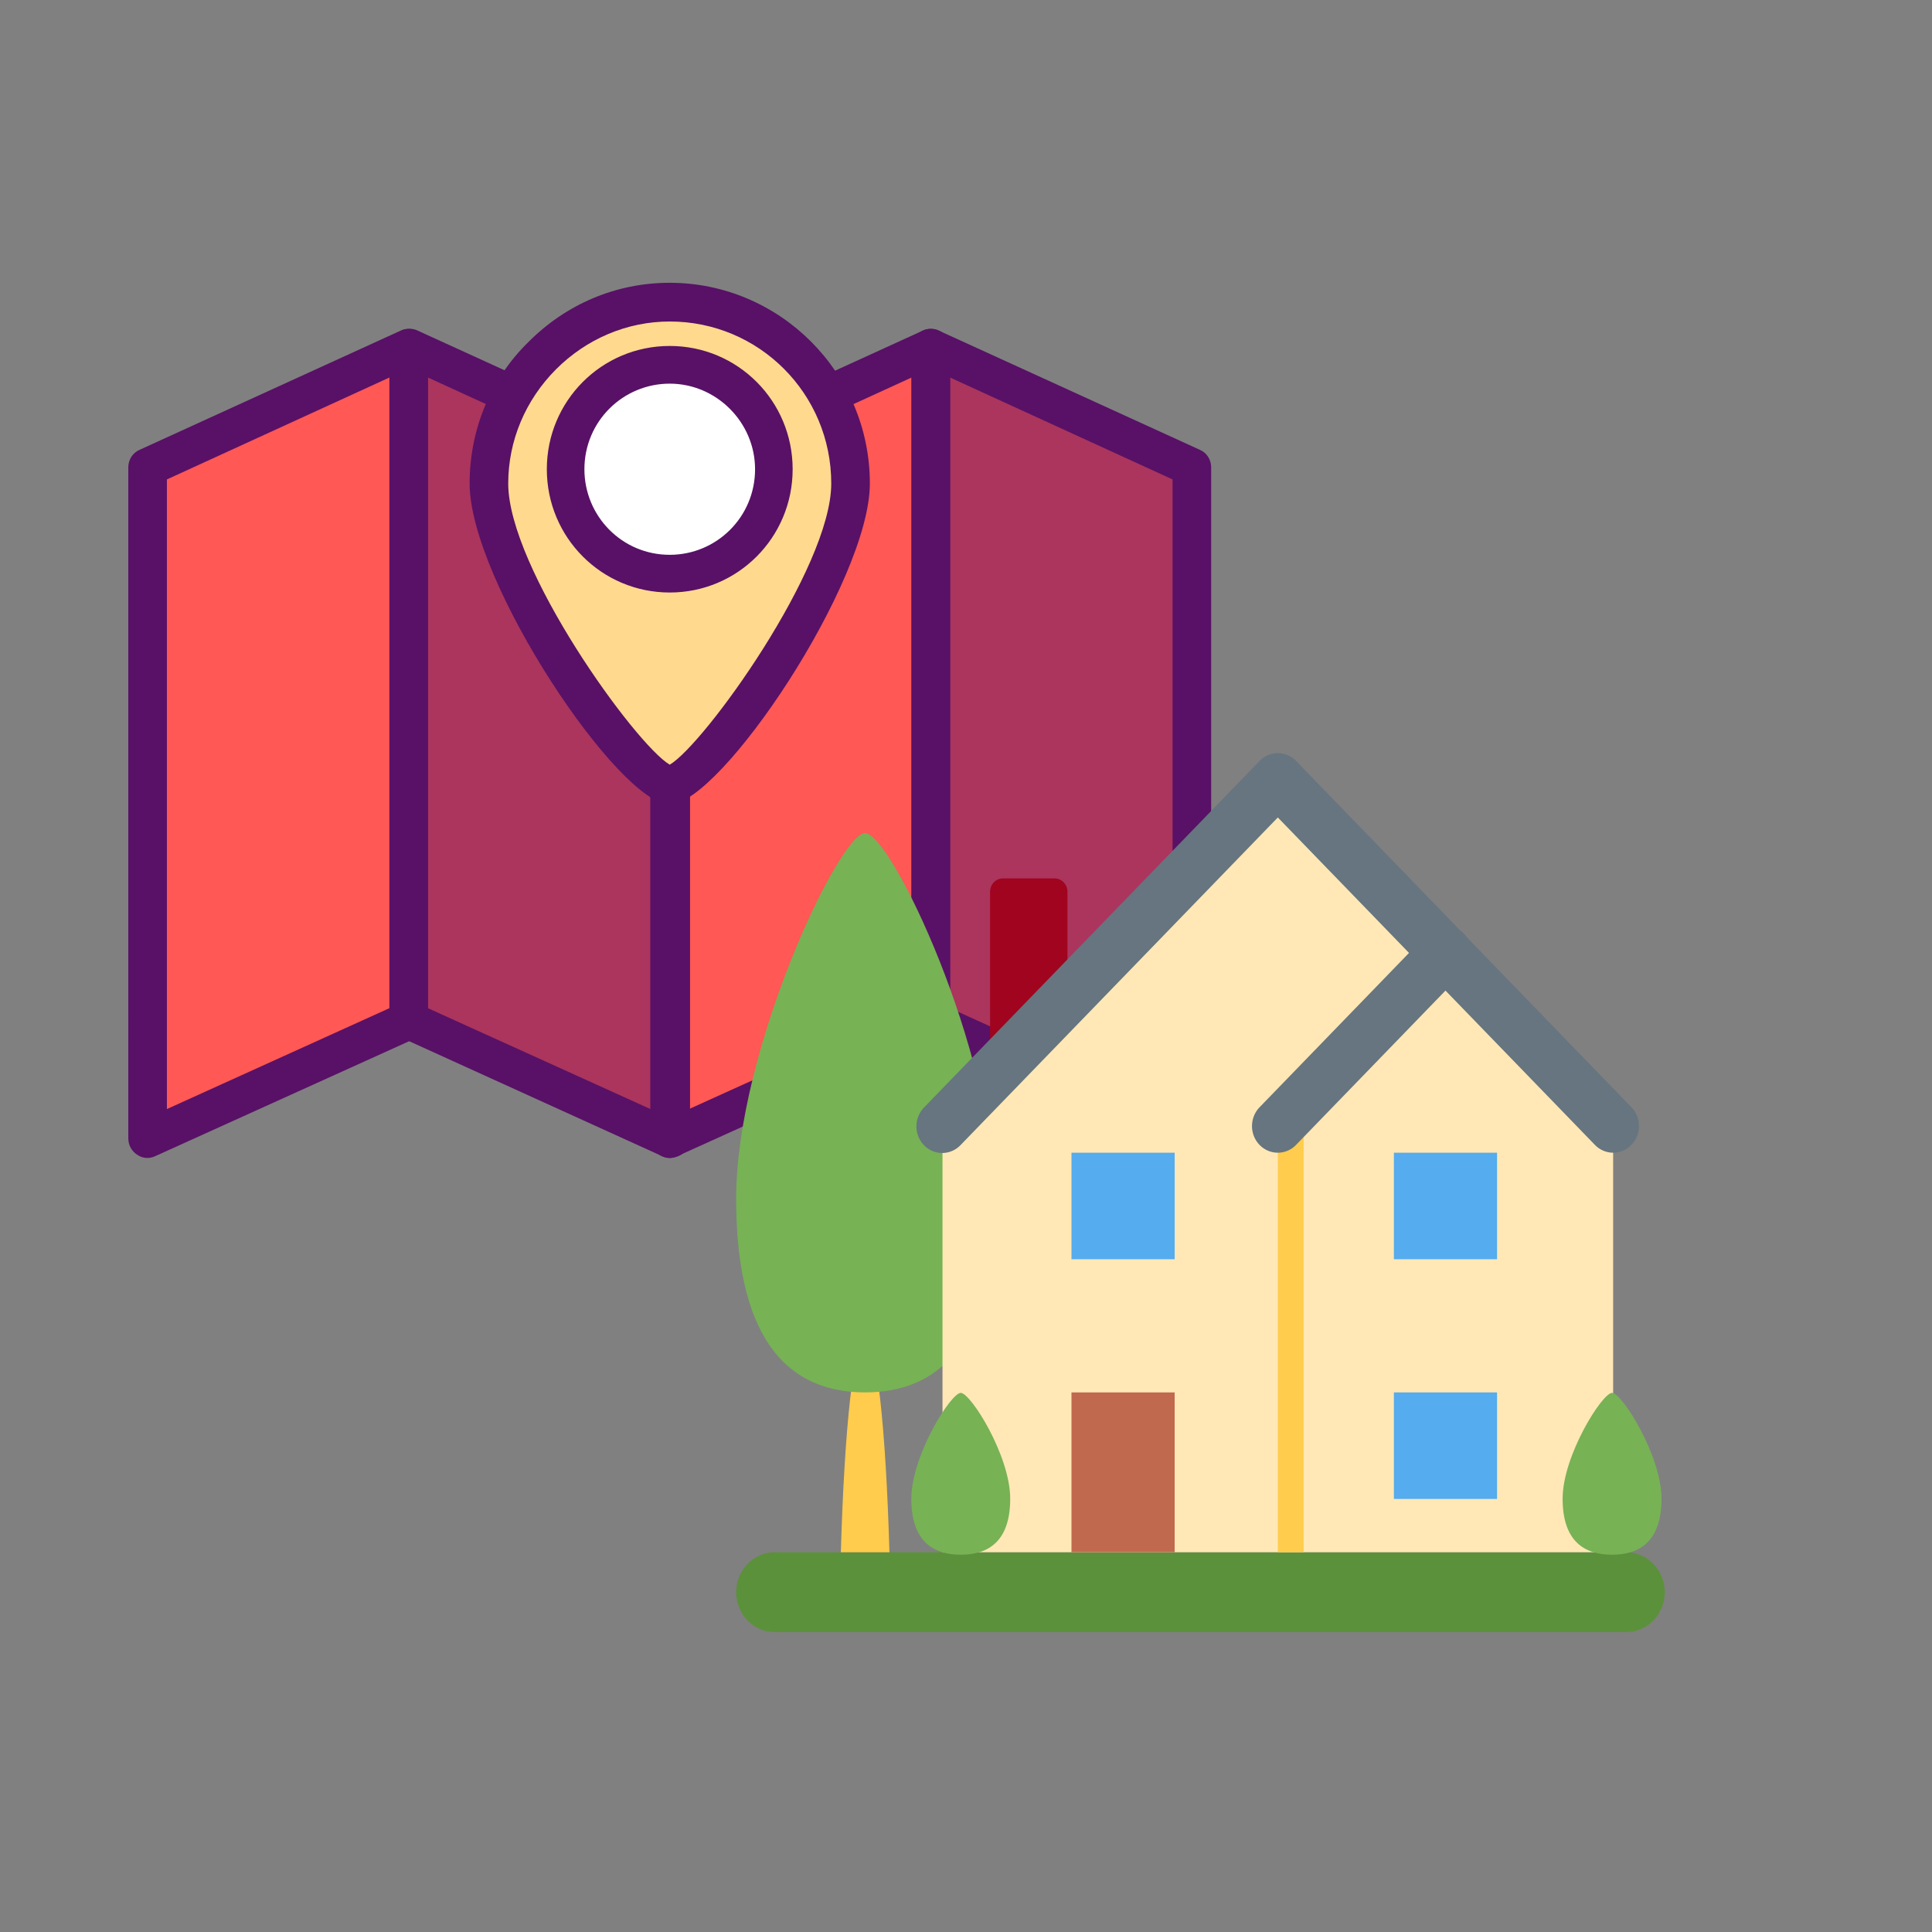 <?xml version="1.0" encoding="UTF-8" standalone="no"?>
<!-- Uploaded to: SVG Repo, www.svgrepo.com, Generator: SVG Repo Mixer Tools -->

<svg
   width="800px"
   height="800px"
   viewBox="0 0 128 128"
   id="Layer_1"
   version="1.1"
   xml:space="preserve"
   sodipodi:docname="image.svg"
   inkscape:version="1.3.1 (9b9bdc1480, 2023-11-25, custom)"
   xmlns:inkscape="http://www.inkscape.org/namespaces/inkscape"
   xmlns:sodipodi="http://sodipodi.sourceforge.net/DTD/sodipodi-0.dtd"
   xmlns="http://www.w3.org/2000/svg"
   xmlns:svg="http://www.w3.org/2000/svg"><rect x="0" y="0" width="128" height="128" fill="#808080" stroke="none"/><defs
   id="defs44" /><sodipodi:namedview
   id="namedview44"
   pagecolor="#ffffff"
   bordercolor="#000000"
   borderopacity="0.25"
   inkscape:showpageshadow="2"
   inkscape:pageopacity="0.0"
   inkscape:pagecheckerboard="0"
   inkscape:deskcolor="#d1d1d1"
   showgrid="false"
   inkscape:zoom="1.3525"
   inkscape:cx="399.63031"
   inkscape:cy="400"
   inkscape:window-width="1554"
   inkscape:window-height="1092"
   inkscape:window-x="26"
   inkscape:window-y="23"
   inkscape:window-maximized="0"
   inkscape:current-layer="Layer_1" />

<style
   type="text/css"
   id="style1">
	.st0{fill:#581166;}
	.st1{fill:#E83A3A;}
	.st2{fill:#FF5855;}
	.st3{opacity:0.5;}
	.st4{fill:#FFDA8E;}
	.st5{fill:#FFFFFF;}
	.st6{fill:#EABA65;}
	.st7{fill:#E6E6E6;}
	.st8{fill:#460A54;}
	.st9{fill:none;}
	.st10{fill:none;stroke:#581166;stroke-width:2;stroke-linecap:round;stroke-linejoin:round;stroke-miterlimit:10;}
	.st11{fill:#F2F2F2;}
</style>

<g
   id="g3"
   transform="matrix(0.673,0,0,0.675,-2.469,6.248)">

<g
   id="g2">

<g
   id="g1">

<polygon
   class="st2"
   points="18.2,36.6 43.9,24.9 43.9,90.9 18.2,102.5 "
   id="polygon1" />

</g>

</g>

</g>

<g
   id="g6"
   transform="matrix(0.673,0,0,0.675,-2.469,6.248)">

<g
   id="g5">

<g
   id="g4">

<polygon
   class="st2"
   points="69.6,36.6 43.9,24.9 43.9,90.9 69.6,102.5 "
   id="polygon3" />

</g>

</g>

</g>

<g
   id="g9"
   transform="matrix(0.673,0,0,0.675,-2.469,6.248)">

<g
   id="g8">

<g
   id="g7">

<polygon
   class="st2"
   points="69.6,36.6 95.3,24.9 95.3,90.9 69.6,102.5 "
   id="polygon6" />

</g>

</g>

</g>

<g
   id="g12"
   transform="matrix(0.673,0,0,0.675,-2.469,6.248)">

<g
   id="g11">

<g
   id="g10">

<polygon
   class="st2"
   points="69.6,36.6 95.3,24.9 95.3,90.9 69.6,102.5 "
   id="polygon9" />

</g>

</g>

</g>

<g
   id="g15"
   transform="matrix(0.673,0,0,0.675,-2.469,6.248)">

<g
   id="g14">

<g
   id="g13">

<polygon
   class="st2"
   points="121,36.6 95.3,24.9 95.3,90.9 121,102.5 "
   id="polygon12" />

</g>

</g>

</g>

<g
   class="st3"
   id="g18"
   transform="matrix(0.673,0,0,0.675,-2.469,6.248)">

<g
   id="g17">

<g
   id="g16">

<polygon
   class="st0"
   points="69.6,36.6 43.9,24.9 43.9,90.9 69.6,102.5 "
   id="polygon15" />

</g>

</g>

</g>

<g
   class="st3"
   id="g21"
   transform="matrix(0.673,0,0,0.675,-2.469,6.248)">

<g
   id="g20">

<g
   id="g19">

<polygon
   class="st0"
   points="121,36.6 95.3,24.9 95.3,90.9 121,102.5 "
   id="polygon18" />

</g>

</g>

</g>

<g
   id="g24"
   transform="matrix(0.673,0,0,0.675,-2.469,6.248)">

<g
   id="g23">

<g
   id="g22">

<path
   class="st0"
   d="m 18.2,104.4 c -0.4,0 -0.7,-0.1 -1,-0.3 -0.5,-0.3 -0.9,-0.9 -0.9,-1.6 V 36.6 c 0,-0.7 0.4,-1.4 1.1,-1.7 L 43.1,23.2 c 0.6,-0.3 1.3,-0.2 1.8,0.1 0.5,0.3 0.9,0.9 0.9,1.6 v 66 c 0,0.7 -0.4,1.4 -1.1,1.7 L 19,104.2 c -0.2,0.1 -0.5,0.2 -0.8,0.2 z M 20.1,37.8 V 99.6 L 42,89.7 V 27.8 Z m 23.8,53.1 z"
   id="path21" />

</g>

</g>

</g>

<g
   id="g27"
   transform="matrix(0.673,0,0,0.675,-2.469,6.248)">

<g
   id="g26">

<g
   id="g25">

<path
   class="st0"
   d="m 69.6,104.4 c -0.3,0 -0.5,-0.1 -0.8,-0.2 L 43.2,92.6 c -0.7,-0.3 -1.1,-1 -1.1,-1.7 v -66 c 0,-0.6 0.3,-1.2 0.9,-1.6 0.5,-0.3 1.2,-0.4 1.8,-0.1 l 25.7,11.7 c 0.7,0.3 1.1,1 1.1,1.7 v 65.9 c 0,0.6 -0.3,1.2 -0.9,1.6 -0.4,0.2 -0.7,0.3 -1.1,0.3 z M 45.8,89.7 67.7,99.6 V 37.8 l -21.9,-10 z"
   id="path24" />

</g>

</g>

</g>

<g
   id="g30"
   transform="matrix(0.673,0,0,0.675,-2.469,6.248)">

<g
   id="g29">

<g
   id="g28">

<path
   class="st0"
   d="m 69.6,104.4 c -0.4,0 -0.7,-0.1 -1,-0.3 -0.5,-0.3 -0.9,-0.9 -0.9,-1.6 V 36.6 c 0,-0.7 0.4,-1.4 1.1,-1.7 L 94.5,23.2 c 0.6,-0.3 1.3,-0.2 1.8,0.1 0.5,0.3 0.9,0.9 0.9,1.6 v 66 c 0,0.7 -0.4,1.4 -1.1,1.7 l -25.7,11.6 c -0.3,0.1 -0.5,0.2 -0.8,0.2 z M 71.5,37.8 V 99.6 L 93.4,89.7 V 27.8 Z m 23.8,53.1 z"
   id="path27" />

</g>

</g>

</g>

<g
   id="g33"
   transform="matrix(0.673,0,0,0.675,-2.469,6.248)">

<g
   id="g32">

<g
   id="g31">

<path
   class="st0"
   d="m 121,104.4 c -0.3,0 -0.5,-0.1 -0.8,-0.2 L 94.5,92.6 c -0.7,-0.3 -1.1,-1 -1.1,-1.7 v -66 c 0,-0.6 0.3,-1.2 0.9,-1.6 0.5,-0.3 1.2,-0.4 1.8,-0.1 l 25.7,11.7 c 0.7,0.3 1.1,1 1.1,1.7 v 65.9 c 0,0.6 -0.3,1.2 -0.9,1.6 -0.3,0.2 -0.6,0.3 -1,0.3 z M 97.2,89.7 119.1,99.6 V 37.8 l -21.9,-10 z"
   id="path30" />

</g>

</g>

</g>

<g
   id="g44"
   transform="matrix(0.673,0,0,0.675,-2.469,6.248)">

<g
   id="g36">

<g
   id="g35">

<g
   id="g34">

<path
   class="st4"
   d="m 69.6,20.4 c -9.8,0 -17.8,8 -17.8,17.8 0,9.8 14.8,29.6 17.8,29.6 3,0 17.8,-19.8 17.8,-29.6 0,-9.8 -8,-17.8 -17.8,-17.8 z m 0,26.6 c -5.7,0 -10.2,-4.6 -10.2,-10.2 0,-5.7 4.6,-10.2 10.2,-10.2 5.6,0 10.2,4.6 10.2,10.2 0,5.6 -4.5,10.2 -10.2,10.2 z"
   id="path33" />

</g>

</g>

</g>

<g
   id="g39">

<g
   id="g38">

<g
   id="g37">

<circle
   class="st5"
   cx="69.6"
   cy="36.8"
   r="10.2"
   id="circle36" />

</g>

</g>

</g>

<g
   id="g43">

<g
   id="g42">

<g
   id="g41">

<g
   id="g40">

<path
   class="st0"
   d="m 69.6,69.7 c -5,0 -19.7,-21.9 -19.7,-31.5 0,-5.2 2,-10.2 5.8,-13.9 3.7,-3.7 8.6,-5.8 13.9,-5.8 0,0 0,0 0,0 10.8,0 19.7,8.8 19.7,19.7 0,9.6 -14.7,31.5 -19.7,31.5 z M 69.3,66 Z m 0.6,0 z M 69.6,22.3 c -4.2,0 -8.2,1.7 -11.2,4.7 -3,3 -4.7,7 -4.7,11.2 0,8.3 12.5,25.6 15.9,27.6 3.4,-2 15.9,-19.3 15.9,-27.6 0,-8.8 -7.1,-15.9 -15.9,-15.9 z m 0,26.6 c -6.7,0 -12.1,-5.4 -12.1,-12.1 0,-6.7 5.4,-12.1 12.1,-12.1 6.7,0 12.1,5.4 12.1,12.1 0,6.7 -5.4,12.1 -12.1,12.1 z m 0,-20.5 c -4.6,0 -8.4,3.7 -8.4,8.4 0,4.6 3.7,8.4 8.4,8.4 4.6,0 8.4,-3.7 8.4,-8.4 0,-4.6 -3.8,-8.4 -8.4,-8.4 z"
   id="path39" />

</g>

</g>

</g>

</g>

</g>

<path
   fill="#5c913b"
   d="m 110.293,105.486 a 2.563,2.647 0 0 1 -2.563,2.647 H 51.336 a 2.563,2.647 0 0 1 0,-5.294 h 56.394 a 2.563,2.647 0 0 1 2.563,2.647 z"
   id="path1"
   style="stroke-width:1.737" /><path
   fill="#a0041e"
   d="M 69.867,72.314 H 66.449 A 0.854,0.882 0 0 1 65.595,71.431 V 59.079 a 0.854,0.882 0 0 1 0.854,-0.882 h 3.418 a 0.854,0.882 0 0 1 0.854,0.882 v 12.353 a 0.854,0.882 0 0 1 -0.854,0.882 z"
   id="path2"
   style="stroke-width:1.737" /><path
   fill="#ffcc4d"
   d="m 58.927,102.839 c -0.234,-8.218 -0.865,-14.117 -1.61,-14.117 -0.743,0 -1.374,5.899 -1.608,14.117 z"
   id="path3"
   style="stroke-width:1.737" /><path
   fill="#77b255"
   d="m 65.861,79.423 c 0,9.838 -3.825,12.827 -8.545,12.827 -4.718,0 -8.545,-2.989 -8.545,-12.827 0,-9.841 6.836,-24.23 8.545,-24.23 1.709,0 8.545,14.389 8.545,24.23 z"
   id="path4"
   style="stroke-width:1.737" /><path
   fill="#ffe8b6"
   d="M 62.443,74.604 84.659,51.664 106.875,74.604 V 102.839 H 62.443 Z"
   id="path5"
   style="stroke-width:1.737" /><path
   fill="#ffcc4d"
   d="m 84.659,74.604 h 1.709 v 28.234 h -1.709 z"
   id="path6"
   style="stroke-width:1.737" /><path
   fill="#66757f"
   d="m 106.875,76.369 a 1.704,1.759 0 0 1 -1.208,-0.517 L 84.659,54.159 63.652,75.852 a 1.709,1.764 0 1 1 -2.416,-2.495 L 83.451,50.416 a 1.707,1.763 0 0 1 2.416,0 l 22.216,22.94 a 1.707,1.763 0 0 1 -1.208,3.012 z"
   id="path7"
   style="stroke-width:1.737" /><path
   fill="#66757f"
   d="M 84.659,76.369 A 1.707,1.763 0 0 1 83.451,73.357 L 94.559,61.886 a 1.709,1.764 0 1 1 2.416,2.495 L 85.868,75.852 a 1.704,1.759 0 0 1 -1.208,0.517 z"
   id="path8"
   style="stroke-width:1.737" /><path
   fill="#c1694f"
   d="m 70.988,92.251 h 6.836 v 10.588 h -6.836 z"
   id="path9"
   style="stroke-width:1.737" /><path
   fill="#55acee"
   d="m 70.988,76.369 h 6.836 v 7.059 h -6.836 z m 21.361,0 h 6.836 v 7.059 h -6.836 z m 0,15.882 h 6.836 v 7.059 h -6.836 z"
   id="path10"
   style="stroke-width:1.737" /><path
   fill="#77b255"
   d="m 66.929,99.293 c 0,2.846 -1.466,3.711 -3.276,3.711 -1.808,0 -3.276,-0.865 -3.276,-3.711 0,-2.846 2.62,-7.011 3.276,-7.011 0.656,0 3.276,4.163 3.276,7.011 z m 43.15,0 c 0,2.846 -1.466,3.711 -3.276,3.711 -1.808,0 -3.276,-0.865 -3.276,-3.711 0,-2.846 2.62,-7.011 3.276,-7.011 0.656,0 3.276,4.163 3.276,7.011 z"
   id="path11"
   style="stroke-width:1.737" /></svg>
